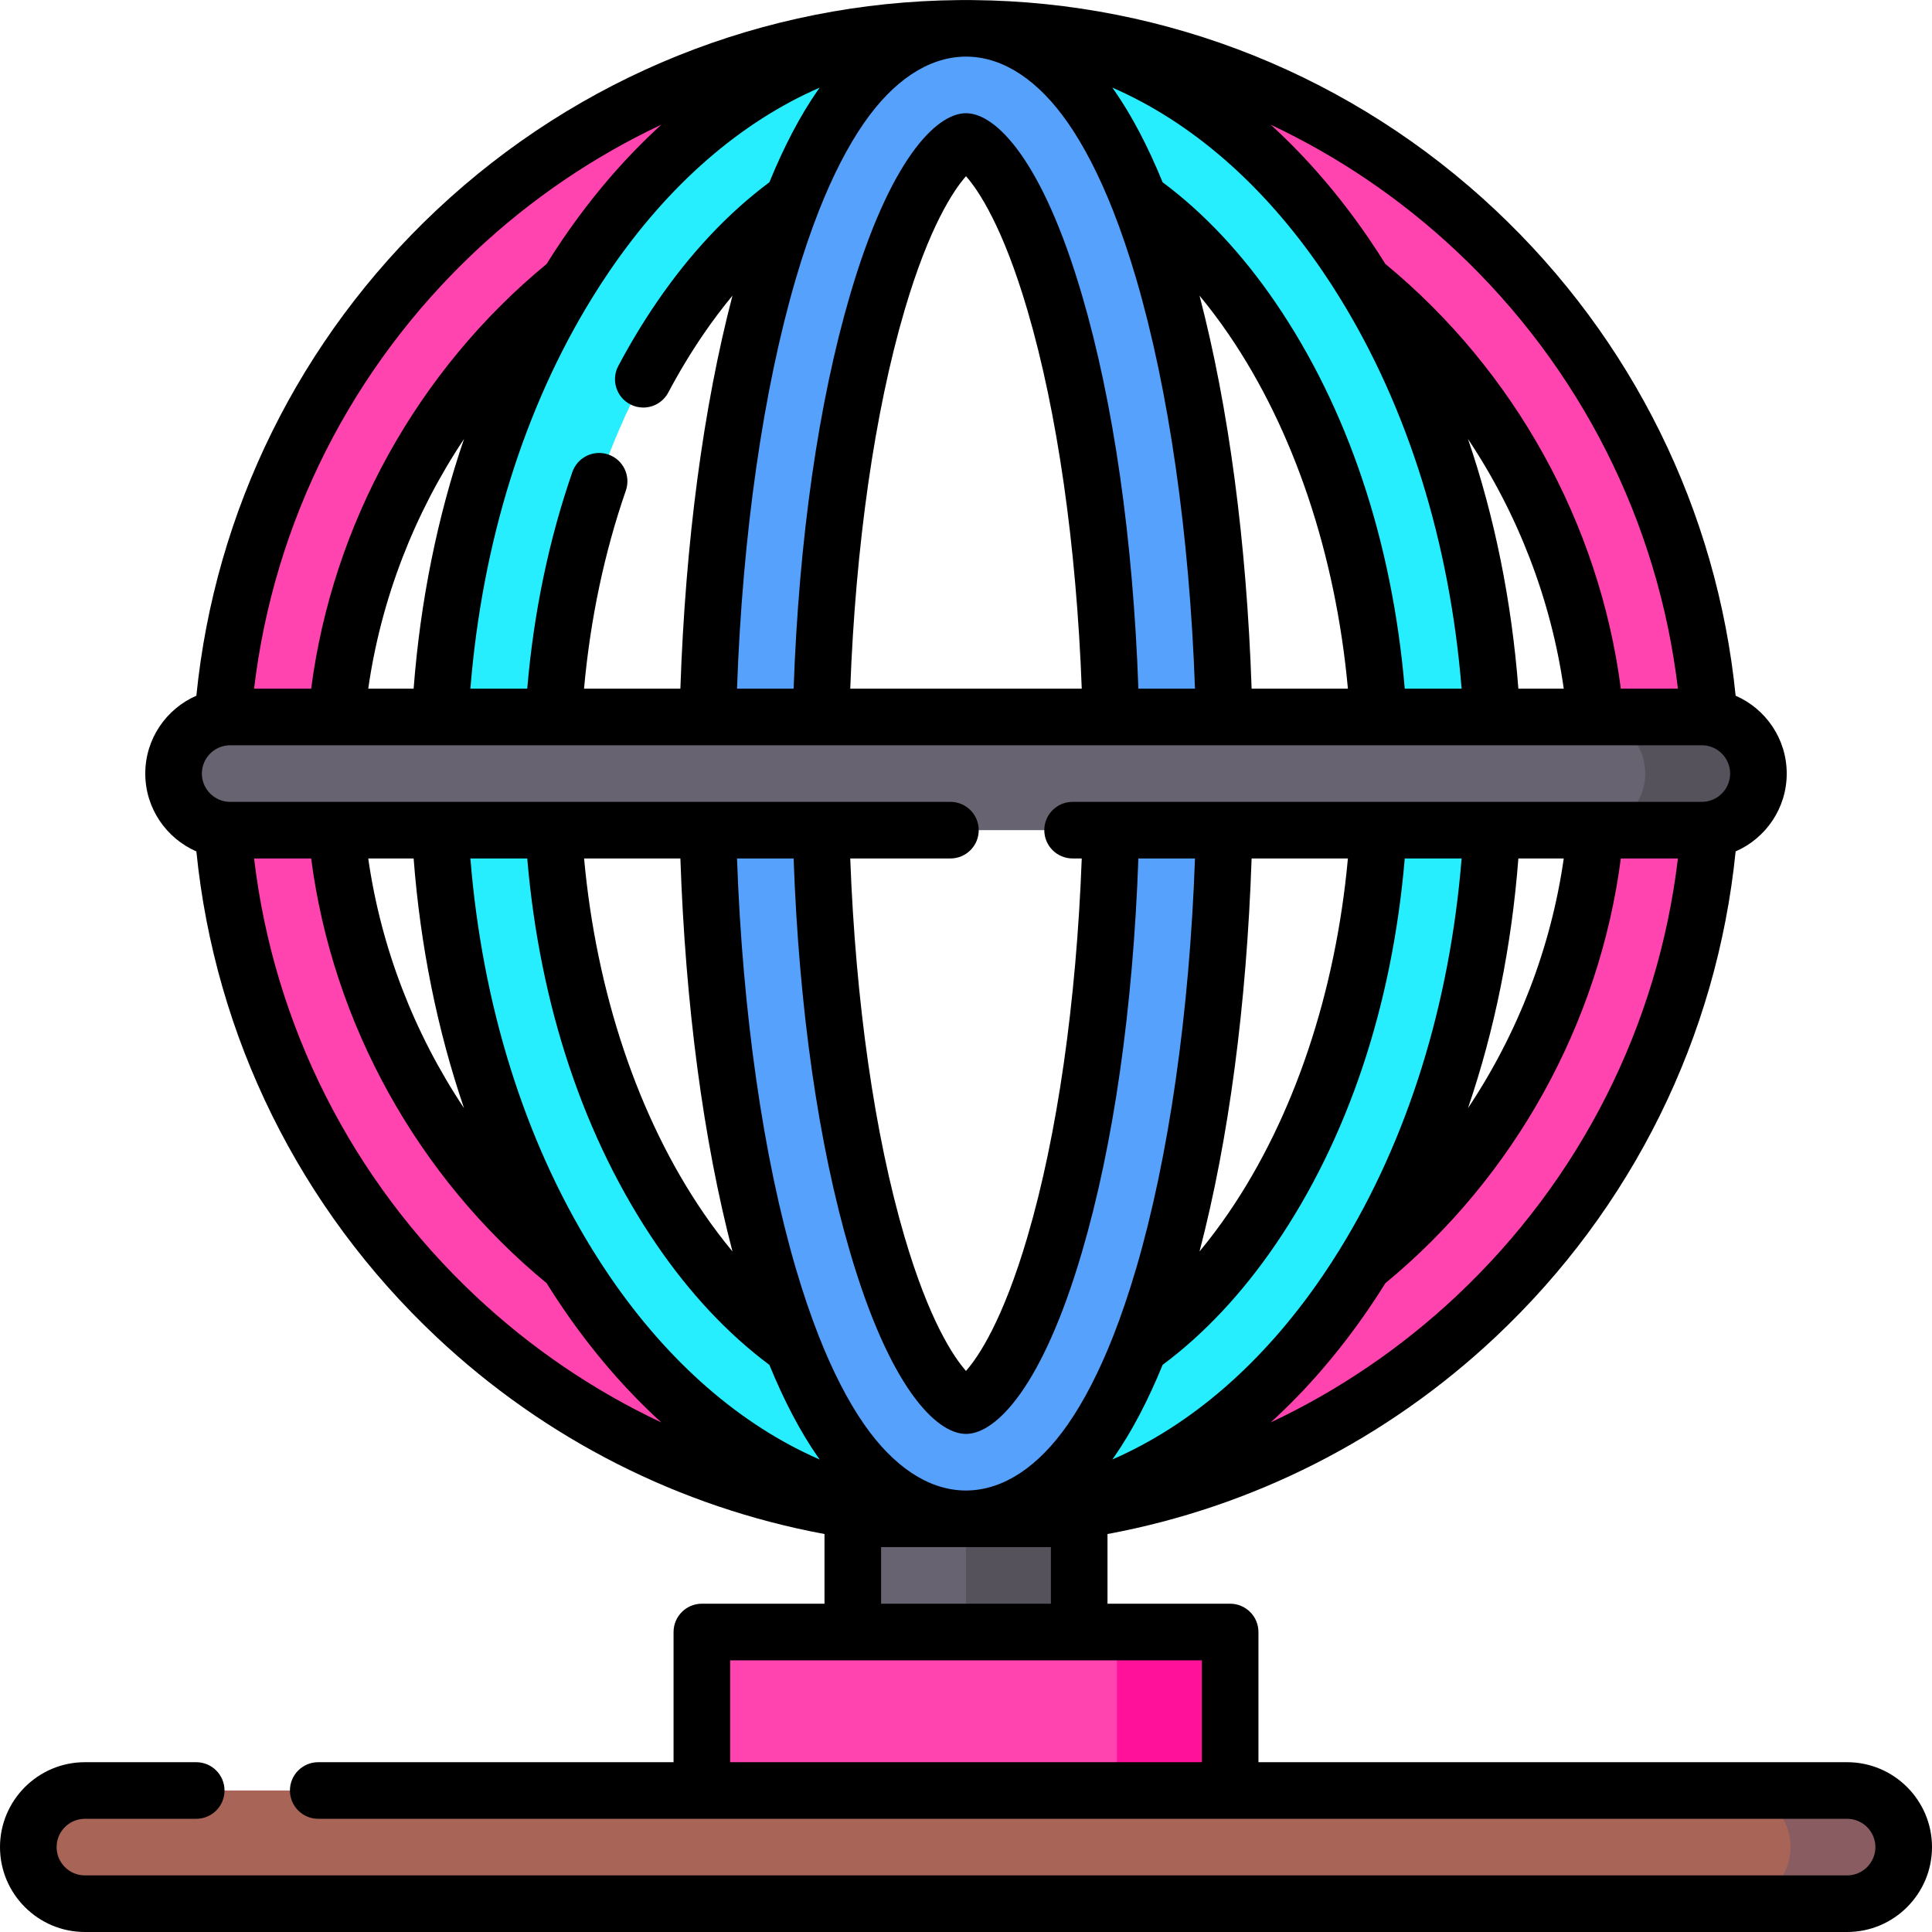 <?xml version="1.0" encoding="iso-8859-1"?>
<!-- Generator: Adobe Illustrator 19.0.0, SVG Export Plug-In . SVG Version: 6.00 Build 0)  -->
<svg version="1.1" id="Capa_1" xmlns="http://www.w3.org/2000/svg" xmlns:xlink="http://www.w3.org/1999/xlink" x="0px" y="0px"
	 viewBox="0 0 512 512" style="enable-background:new 0 0 512 512;" xml:space="preserve">
<path style="fill:#FF44AF;" d="M256,402.5c-108.902,0-197.5-88.599-197.5-197.5S147.098,7.5,256,7.5S453.5,96.099,453.5,205
	S364.902,402.5,256,402.5z M256,37.5c-92.36,0-167.5,75.141-167.5,167.5S163.64,372.5,256,372.5S423.5,297.359,423.5,205
	S348.36,37.5,256,37.5z"/>
<path style="fill:#A96458;" d="M489.5,504.5h-467c-8.284,0-15-6.716-15-15l0,0c0-8.284,6.716-15,15-15h467c8.284,0,15,6.716,15,15
	l0,0C504.5,497.784,497.784,504.5,489.5,504.5z"/>
<path style="fill:#895C62;" d="M489.5,474.5h-30c8.284,0,15,6.716,15,15s-6.716,15-15,15h30c8.284,0,15-6.716,15-15
	S497.784,474.5,489.5,474.5z"/>
<rect x="186" y="432.5" style="fill:#FF44AF;" width="140" height="42"/>
<rect x="226" y="402.5" style="fill:#686370;" width="60" height="30"/>
<rect x="296" y="432.5" style="fill:#FF119A;" width="30" height="42"/>
<rect x="256" y="402.5" style="fill:#56525B;" width="30" height="30"/>
<path style="fill:#27EEFF;" d="M256,402.5c-38.426,0-74.151-21.305-100.593-59.988c-25.249-36.938-39.154-85.774-39.154-137.512
	s13.905-100.573,39.154-137.512C181.849,28.805,217.574,7.5,256,7.5s74.151,21.305,100.593,59.988
	c25.249,36.938,39.154,85.774,39.154,137.512s-13.905,100.573-39.154,137.512C330.151,381.195,294.426,402.5,256,402.5z M256,37.5
	c-28.216,0-55.145,16.662-75.826,46.918C158.3,116.419,146.253,159.242,146.253,205s12.047,88.581,33.921,120.582
	C200.855,355.838,227.784,372.5,256,372.5s55.145-16.662,75.826-46.918C353.7,293.581,365.747,250.758,365.747,205
	S353.7,116.419,331.826,84.418C311.145,54.162,284.216,37.5,256,37.5z"/>
<path style="fill:#55A1FB;" d="M256,402.5c-8.554,0-21.254-3.606-33.183-20.787c-7.302-10.517-13.73-25.132-19.107-43.439
	C193.196,302.47,187.405,255.139,187.405,205s5.791-97.47,16.305-133.273c5.376-18.308,11.805-32.923,19.107-43.439
	C234.746,11.106,247.446,7.5,256,7.5c8.554,0,21.254,3.606,33.183,20.787c7.302,10.517,13.73,25.132,19.107,43.439
	c10.515,35.804,16.305,83.135,16.305,133.273s-5.791,97.47-16.305,133.273c-5.376,18.308-11.805,32.923-19.107,43.439
	C277.254,398.894,264.554,402.5,256,402.5z M256,37.5c-2.177,0-13.202,7.595-23.505,42.68c-9.731,33.135-15.09,77.464-15.09,124.82
	s5.359,91.686,15.09,124.82c10.303,35.085,21.328,42.68,23.505,42.68s13.202-7.595,23.505-42.68
	c9.731-33.135,15.09-77.464,15.09-124.82s-5.359-91.686-15.09-124.82C269.202,45.095,258.177,37.5,256,37.5z"/>
<path style="fill:#686370;" d="M451,220H61c-8.284,0-15-6.716-15-15s6.716-15,15-15h390c8.284,0,15,6.716,15,15S459.284,220,451,220
	z"/>
<path style="fill:#56525B;" d="M451,190h-30c8.284,0,15,6.716,15,15s-6.716,15-15,15h30c8.284,0,15-6.716,15-15S459.284,190,451,190
	z"/>
<path d="M489.5,467h-156v-34.5c0-4.143-3.358-7.5-7.5-7.5h-32.5v-18.465c38.299-7.11,73.932-25.053,102.82-52.215
	c36.24-34.076,58.709-79.602,63.639-128.684c7.961-3.47,13.541-11.411,13.541-20.634s-5.581-17.165-13.541-20.634
	c-4.929-49.082-27.399-94.609-63.639-128.684c-37.672-35.423-86.813-55.188-138.383-55.66c-0.336-0.009-0.672-0.011-1.009-0.011
	c-0.013,0-0.025,0-0.038,0c-0.624-0.018-1.272-0.016-1.791,0c-0.009,0-0.018,0-0.027,0c-0.36,0-0.712,0.002-0.991,0.01
	c-0.006,0-0.012,0-0.017,0c-51.57,0.472-100.711,20.237-138.383,55.66c-36.24,34.075-58.709,79.602-63.639,128.684
	c-7.961,3.47-13.541,11.411-13.541,20.634c0,9.223,5.581,17.165,13.541,20.634c4.929,49.082,27.399,94.609,63.639,128.684
	c28.887,27.162,64.521,45.105,102.82,52.215v18.465H186c-4.142,0-7.5,3.357-7.5,7.5V467H84.333c-4.142,0-7.5,3.357-7.5,7.5
	s3.358,7.5,7.5,7.5l0,0H489.5l0,0c4.136,0,7.5,3.364,7.5,7.5s-3.364,7.5-7.5,7.5h-467c-4.136,0-7.5-3.364-7.5-7.5s3.364-7.5,7.5-7.5
	H52c4.142,0,7.5-3.357,7.5-7.5S56.142,467,52,467H22.5C10.093,467,0,477.094,0,489.5S10.093,512,22.5,512h467
	c12.407,0,22.5-10.094,22.5-22.5S501.907,467,489.5,467z M61,212.502c-4.136,0-7.5-3.364-7.5-7.5s3.364-7.5,7.5-7.5h390
	c4.136,0,7.5,3.364,7.5,7.5s-3.364,7.5-7.5,7.5H284.25c-4.142,0-7.5,3.357-7.5,7.5s3.358,7.5,7.5,7.5h2.425
	c-1.42,37.985-6.472,73.323-14.372,100.207c-6.538,22.272-12.998,31.849-16.304,35.601c-3.306-3.752-9.766-13.33-16.304-35.603
	c-7.899-26.882-12.951-62.221-14.371-100.205h26.55c4.142,0,7.5-3.357,7.5-7.5s-3.358-7.5-7.5-7.5H61z M256.478,15.007
	c0.044,0.001,0.081,0.001,0.13,0.002c9.476,0.256,18.609,6.329,26.413,17.561c4.276,6.156,8.3,13.985,11.959,23.265
	c2.168,5.517,4.226,11.576,6.115,18.011c8.649,29.45,14.132,67.784,15.591,108.656h-15.001
	c-1.433-39.855-6.585-75.835-14.988-104.432C276.294,42.63,264.019,30.003,256,30.003s-20.294,12.627-30.696,48.065
	c-8.403,28.599-13.555,64.579-14.988,104.434h-15.001c1.458-40.872,6.942-79.206,15.591-108.657
	c1.889-6.434,3.946-12.493,6.111-18.002c3.662-9.287,7.687-17.116,11.962-23.271c7.804-11.233,16.938-17.307,26.481-17.564
	c0.18-0.005,0.359-0.003,0.539-0.005C256.16,15.002,256.319,15.003,256.478,15.007z M402.385,182.502
	c-1.785-23.246-6.301-45.52-13.354-66.165c13.221,19.829,22.001,42.485,25.38,66.165H402.385z M355.049,78.894
	c18.064,29.248,29.164,64.926,32.294,103.608h-15.069c-3.307-39.004-15.081-74.254-34.25-102.31
	c-8.873-12.991-18.932-23.708-29.919-31.894c-3.873-9.481-8.159-17.654-12.764-24.284c-0.19-0.274-0.382-0.534-0.573-0.802
	c20.892,9.102,39.963,25.586,55.634,48.518C352,74.066,353.561,76.471,355.049,78.894z M331.691,182.502
	c-1.335-38.882-6.07-74.541-13.804-104.152c2.674,3.225,5.261,6.659,7.75,10.304c17.24,25.23,28.323,58.307,31.573,93.848H331.691z
	 M286.675,182.502h-61.35c1.42-37.985,6.472-73.323,14.372-100.207c6.538-22.272,12.998-31.849,16.304-35.601
	c3.306,3.752,9.766,13.33,16.304,35.603C280.203,109.179,285.255,144.517,286.675,182.502z M217.224,23.225
	c-0.188,0.264-0.376,0.52-0.564,0.79c-4.605,6.628-8.889,14.799-12.765,24.284c-10.987,8.186-21.046,18.903-29.919,31.894
	c-3.612,5.287-7.018,10.938-10.125,16.797c-1.94,3.659-0.546,8.198,3.113,10.139c1.12,0.594,2.322,0.876,3.507,0.876
	c2.687,0,5.286-1.449,6.633-3.989c2.845-5.365,5.959-10.534,9.258-15.361c2.489-3.645,5.076-7.078,7.749-10.303
	c-7.734,29.611-12.469,65.27-13.804,104.152h-25.533c1.667-18.43,5.386-36.059,11.085-52.508c1.356-3.914-0.718-8.186-4.632-9.542
	c-3.912-1.354-8.186,0.718-9.542,4.632c-6.237,18.002-10.247,37.287-11.961,57.418h-15.068
	c3.13-38.682,14.231-74.361,32.303-103.624c1.479-2.406,3.039-4.812,4.642-7.153C177.263,48.808,196.321,32.33,217.224,23.225z
	 M109.615,182.502H97.589c3.379-23.68,12.159-46.337,25.381-66.167C115.916,136.982,111.4,159.256,109.615,182.502z M357.21,227.502
	c-3.249,35.541-14.333,68.618-31.574,93.849c-2.489,3.645-5.076,7.078-7.749,10.303c7.734-29.611,12.469-65.27,13.804-104.152
	L357.21,227.502L357.21,227.502z M294.776,386.779c0.188-0.264,0.376-0.52,0.564-0.79c4.605-6.628,8.889-14.799,12.765-24.284
	c10.987-8.186,21.046-18.903,29.918-31.893c19.17-28.056,30.944-63.307,34.251-102.311h15.069
	c-3.13,38.682-14.231,74.361-32.303,103.624c-1.479,2.406-3.039,4.811-4.642,7.153C334.737,361.196,315.679,377.673,294.776,386.779
	z M402.385,227.502h12.026c-3.379,23.68-12.159,46.337-25.381,66.167C396.084,273.022,400.6,250.747,402.385,227.502z
	 M180.309,227.502c1.335,38.882,6.07,74.541,13.804,104.152c-2.674-3.225-5.261-6.659-7.75-10.304
	c-17.24-25.23-28.323-58.307-31.573-93.848L180.309,227.502L180.309,227.502z M109.615,227.502
	c1.785,23.246,6.301,45.52,13.354,66.165c-13.221-19.829-22.001-42.485-25.38-66.165L109.615,227.502L109.615,227.502z
	 M156.951,331.109c-18.064-29.248-29.164-64.926-32.294-103.608h15.069c3.307,39.004,15.081,74.254,34.25,102.31
	c8.873,12.991,18.932,23.708,29.919,31.894c3.873,9.481,8.159,17.653,12.764,24.284c0.19,0.274,0.382,0.534,0.573,0.802
	c-20.892-9.102-39.963-25.586-55.634-48.518C160,335.938,158.439,333.532,156.951,331.109z M255.522,394.996
	c-0.044-0.001-0.081-0.001-0.13-0.002c-9.476-0.256-18.609-6.329-26.413-17.561c-4.276-6.156-8.3-13.985-11.959-23.265
	c-2.168-5.517-4.226-11.576-6.115-18.011c-8.649-29.45-14.132-67.784-15.591-108.656h15.001
	c1.433,39.854,6.585,75.835,14.988,104.432C235.705,367.373,247.98,380,255.999,380s20.294-12.627,30.696-48.065
	c8.403-28.599,13.555-64.579,14.988-104.434h15.001c-1.458,40.872-6.942,79.206-15.591,108.657
	c-1.889,6.434-3.946,12.493-6.111,18.002c-3.662,9.287-7.687,17.116-11.962,23.271c-7.804,11.233-16.938,17.307-26.481,17.564
	c-0.178,0.007-0.357,0.006-0.539,0.005C255.839,395,255.681,395,255.522,394.996z M386.045,343.393
	c-14.75,13.869-31.401,25.137-49.312,33.572c9.392-8.538,18.132-18.637,26.046-30.218c1.502-2.194,2.96-4.445,4.362-6.693
	c34.253-28.235,56.718-68.879,62.396-112.552h15.126C439.426,271.693,418.807,312.587,386.045,343.393z M444.664,182.502h-15.126
	c-5.679-43.675-28.145-84.318-62.398-112.554c-1.406-2.254-2.861-4.502-4.357-6.687c-7.915-11.582-16.656-21.682-26.046-30.221
	c17.909,8.435,34.56,19.703,49.309,33.571C418.807,97.417,439.426,138.311,444.664,182.502z M125.955,66.611
	c14.75-13.869,31.401-25.136,49.312-33.572c-9.392,8.538-18.132,18.637-26.046,30.218c-1.502,2.194-2.96,4.445-4.362,6.694
	c-34.253,28.235-56.718,68.878-62.396,112.552H67.336C72.574,138.311,93.193,97.417,125.955,66.611z M67.336,227.502h15.126
	c5.679,43.675,28.145,84.318,62.398,112.554c1.406,2.254,2.861,4.502,4.357,6.687c7.915,11.582,16.656,21.682,26.046,30.221
	c-17.909-8.436-34.56-19.703-49.309-33.571C93.193,312.587,72.574,271.693,67.336,227.502z M233.5,410.001h45v15h-45V410.001z
	 M193.5,467v-27l0,0h125l0,0v27H193.5z"/>
<g>
</g>
<g>
</g>
<g>
</g>
<g>
</g>
<g>
</g>
<g>
</g>
<g>
</g>
<g>
</g>
<g>
</g>
<g>
</g>
<g>
</g>
<g>
</g>
<g>
</g>
<g>
</g>
<g>
</g>
</svg>
